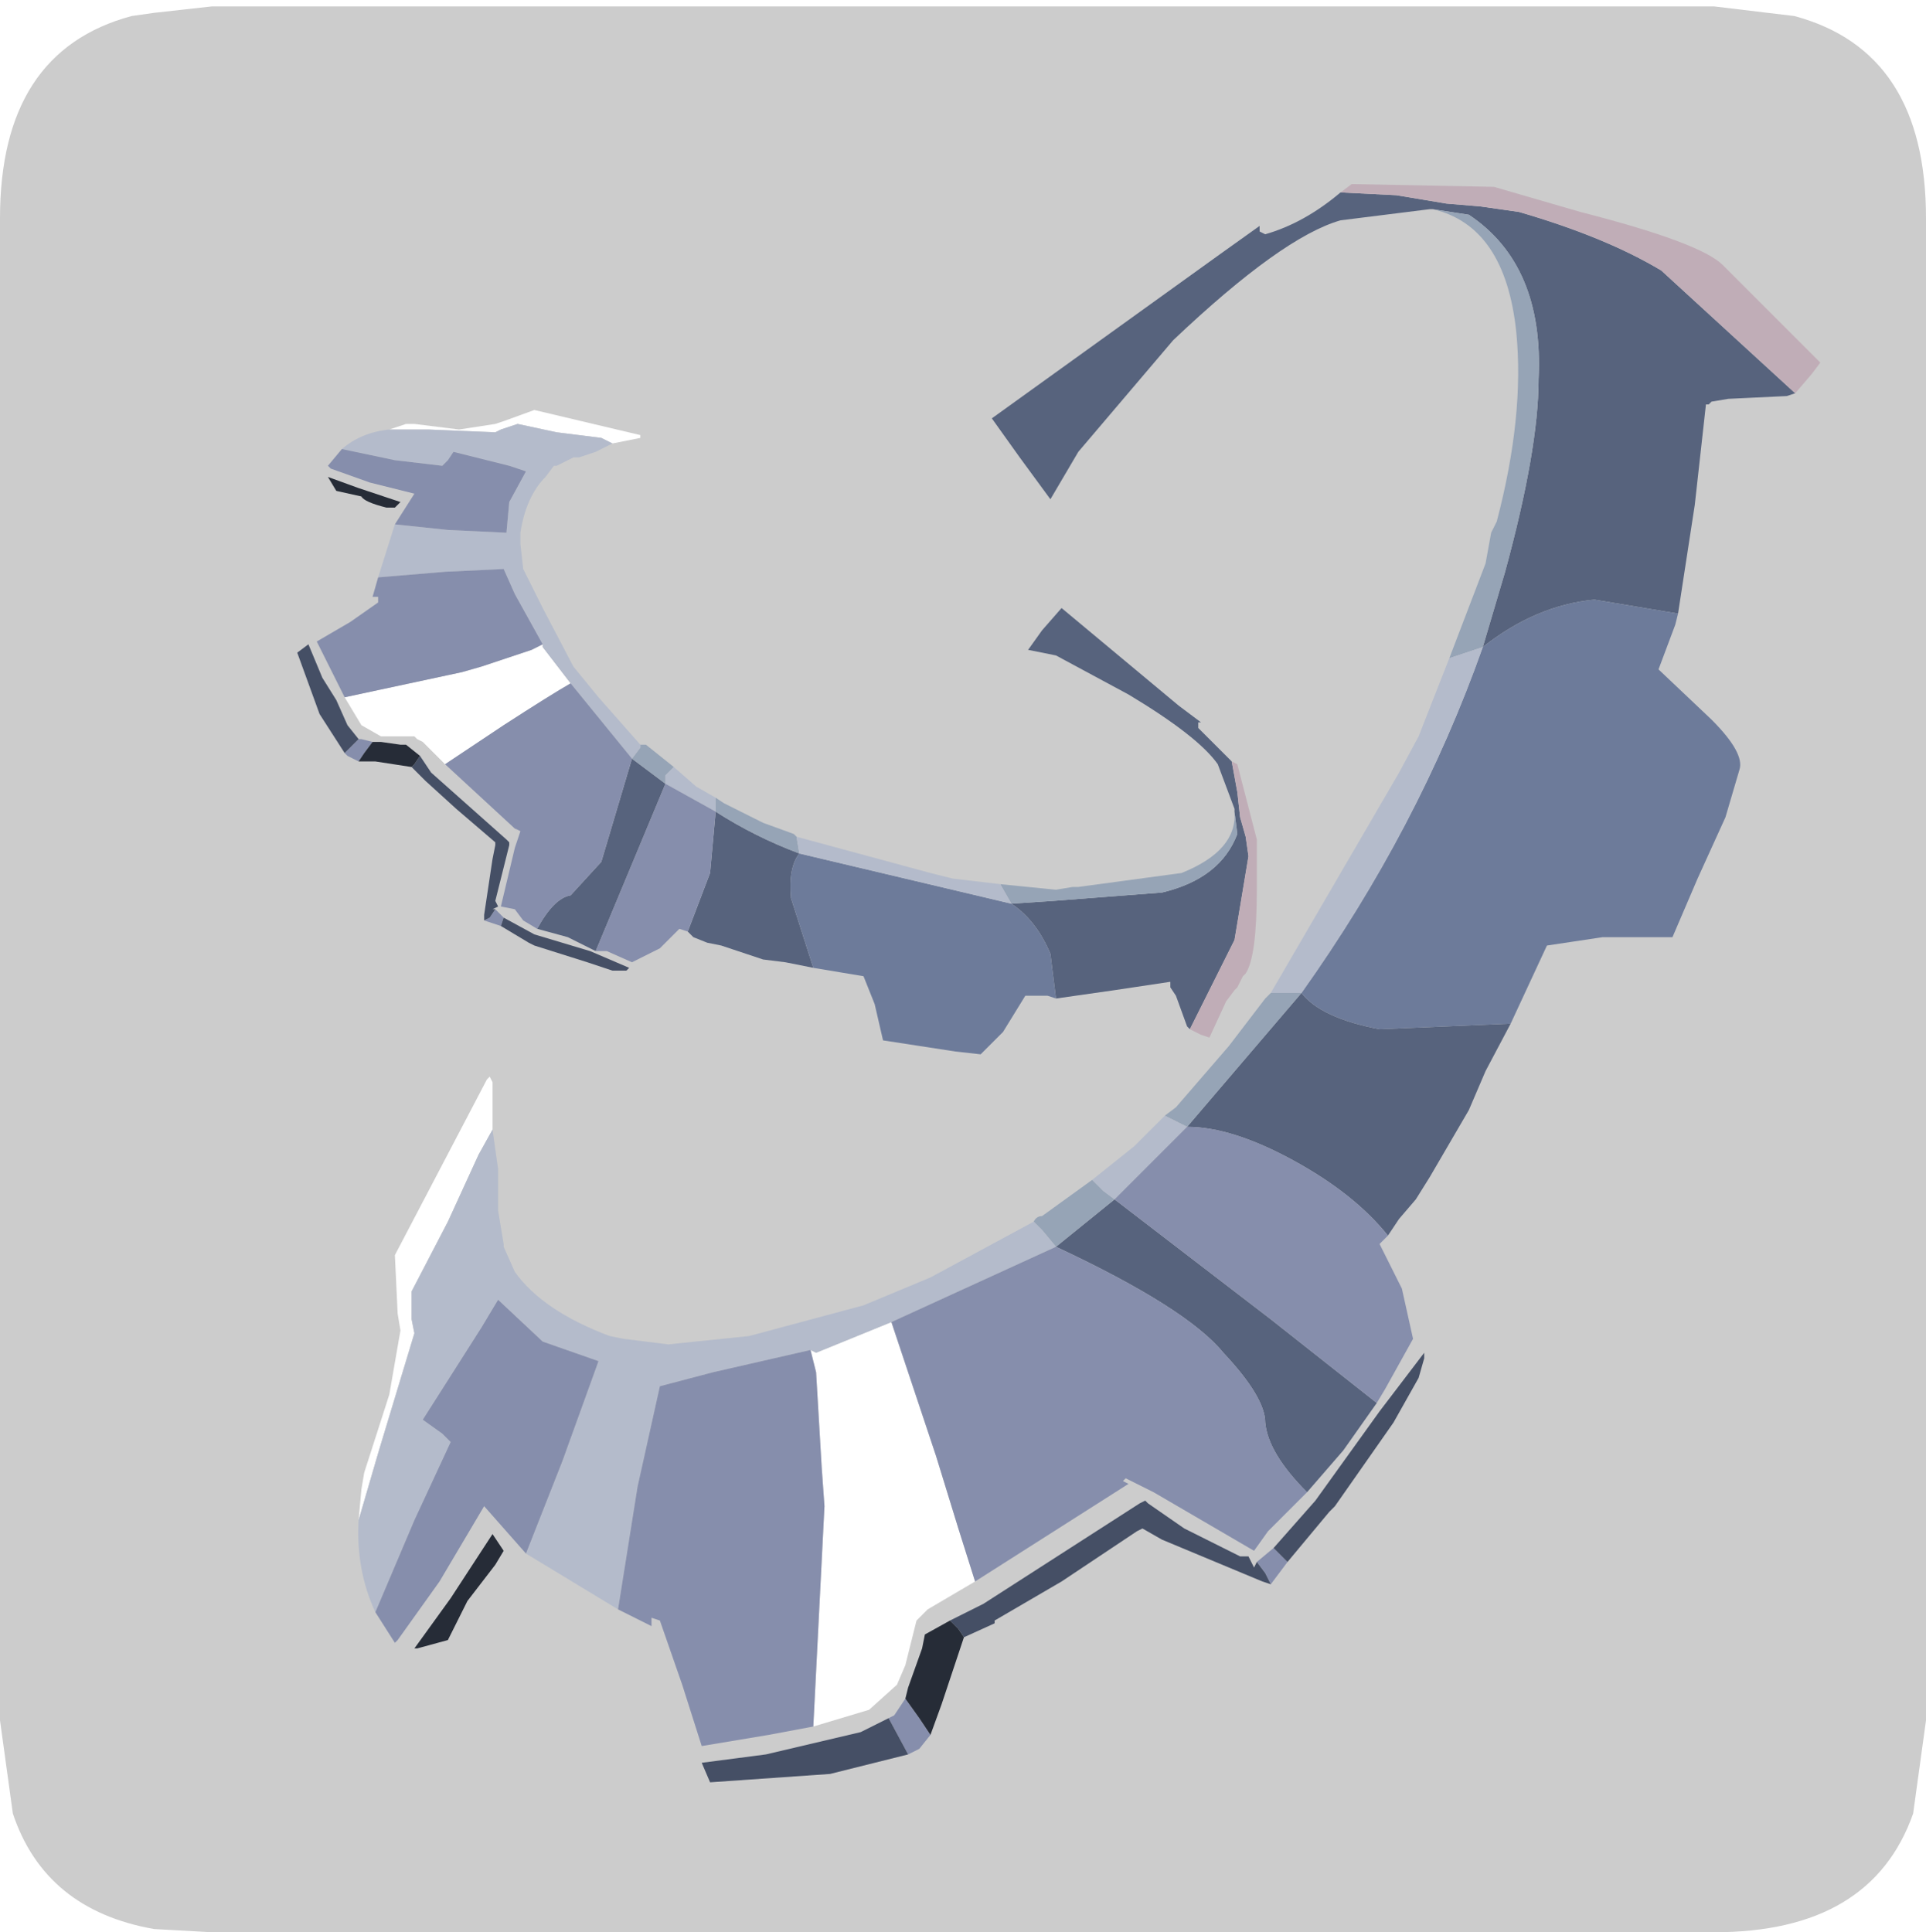 <?xml version="1.0" encoding="UTF-8" standalone="no"?>
<svg xmlns:ffdec="https://www.free-decompiler.com/flash" xmlns:xlink="http://www.w3.org/1999/xlink" ffdec:objectType="frame" height="30.1px" width="30.0px" xmlns="http://www.w3.org/2000/svg">
  <g transform="matrix(1.0, 0.0, 0.0, 1.0, 0.0, 0.0)">
    <use ffdec:characterId="1" height="30.0" transform="matrix(1.0, 0.0, 0.0, 1.0, 0.0, 0.0)" width="30.0" xlink:href="#shape0"/>
    <use ffdec:characterId="5" height="30.0" transform="matrix(1.0, 0.0, 0.0, 1.0, 0.0, 0.1)" width="30.0" xlink:href="#sprite0"/>
  </g>
  <defs>
    <g id="shape0" transform="matrix(1.0, 0.0, 0.0, 1.0, 0.0, 0.0)">
      <path d="M0.0 0.0 L30.0 0.0 30.0 30.0 0.0 30.0 0.0 0.0" fill="#33cc66" fill-opacity="0.0" fill-rule="evenodd" stroke="none"/>
    </g>
    <g id="sprite0" transform="matrix(1.0, 0.0, 0.0, 1.0, 0.0, 0.0)">
      <use ffdec:characterId="2" height="30.0" transform="matrix(1.0, 0.0, 0.0, 1.0, 0.0, 0.0)" width="30.0" xlink:href="#shape1"/>
      <filter id="filter0">
        <feColorMatrix in="SourceGraphic" result="filterResult0" type="matrix" values="0 0 0 0 1.0,0 0 0 0 1.0,0 0 0 0 1.0,0 0 0 1 0"/>
        <feConvolveMatrix divisor="9.0" in="filterResult0" kernelMatrix="1 1 1 1 1 1 1 1 1" order="3 3" result="filterResult1"/>
        <feComposite in="SourceGraphic" in2="filterResult1" operator="over" result="filterResult2"/>
      </filter>
      <use ffdec:characterId="4" filter="url(#filter0)" height="28.85" transform="matrix(0.869, 0.0, 0.0, 0.869, 4.63, 2.637)" width="27.3" xlink:href="#sprite1"/>
    </g>
    <g id="shape1" transform="matrix(1.0, 0.0, 0.0, 1.0, 0.0, 0.0)">
      <path d="M27.95 0.15 Q30.0 0.7 30.0 3.3 L30.0 26.7 29.8 28.15 Q29.15 30.0 26.7 30.0 L3.3 30.0 2.4 29.95 Q0.7 29.65 0.2 28.15 L0.0 26.7 0.0 3.3 Q0.0 0.7 2.05 0.15 L2.4 0.1 3.3 0.0 26.7 0.0 27.95 0.15" fill="#cccccc" fill-rule="evenodd" stroke="none"/>
    </g>
    <g id="sprite1" transform="matrix(1.0, 0.0, 0.0, 1.0, -2.45, -0.1)">
      <use ffdec:characterId="3" height="28.85" transform="matrix(1.0, 0.0, 0.0, 1.0, 2.45, 0.1)" width="27.3" xlink:href="#shape2"/>
    </g>
    <g id="shape2" transform="matrix(1.0, 0.0, 0.0, 1.0, -2.45, -0.1)">
      <path d="M14.6 25.3 L13.75 25.8 13.6 25.95 13.55 26.0 13.35 26.8 13.2 27.15 12.7 27.6 11.7 27.9 11.9 23.95 11.85 23.25 11.75 21.55 11.65 21.15 11.75 21.2 13.1 20.65 13.9 23.05 14.3 24.35 14.6 25.3 M3.55 24.2 L3.6 23.65 3.65 23.35 4.1 21.95 4.3 20.8 4.25 20.5 4.2 19.45 5.85 16.3 5.9 16.25 5.95 16.35 5.95 17.2 5.7 17.65 5.15 18.85 4.5 20.1 4.5 20.6 4.55 20.85 3.9 23.0 3.55 24.2 M4.1 4.65 L4.4 4.55 4.55 4.55 5.35 4.65 6.0 4.55 6.15 4.5 6.7 4.3 8.6 4.75 8.6 4.8 8.1 4.9 7.9 4.8 7.1 4.7 6.4 4.55 6.1 4.65 6.0 4.7 4.8 4.65 4.1 4.65 M6.85 8.5 L6.85 8.55 7.35 9.2 Q7.0 9.4 6.15 9.95 L5.55 10.35 5.1 10.65 4.7 10.25 4.6 10.2 4.55 10.15 4.05 10.15 3.95 10.15 3.6 9.95 3.3 9.45 5.4 9.0 5.75 8.9 6.65 8.6 6.85 8.5" fill="#ffffff" fill-rule="evenodd" stroke="none"/>
      <path d="M21.15 0.4 L22.15 0.45 23.05 0.6 23.65 0.65 24.35 0.75 Q25.9 1.2 26.9 1.8 L29.3 4.0 29.15 4.05 28.1 4.1 27.8 4.15 27.75 4.2 27.7 4.2 27.5 6.0 27.2 7.95 25.7 7.7 Q24.65 7.8 23.7 8.55 L24.1 7.2 Q24.7 5.0 24.7 3.75 24.8 1.7 23.45 0.8 L22.8 0.7 22.75 0.7 21.15 0.9 Q20.1 1.2 18.15 3.05 L16.45 5.05 15.95 5.9 15.4 5.15 14.9 4.45 19.0 1.5 19.7 1.0 19.7 1.1 19.8 1.15 Q20.5 0.95 21.15 0.4 M24.2 15.3 L23.75 16.15 23.45 16.85 22.75 18.05 22.5 18.45 22.2 18.8 22.0 19.1 Q21.4 18.35 20.3 17.75 19.2 17.15 18.4 17.15 L20.45 14.75 Q20.8 15.2 21.85 15.4 L24.2 15.3 M21.8 22.1 L21.2 22.95 20.55 23.7 Q19.85 23.0 19.8 22.45 19.8 22.0 19.05 21.2 18.4 20.4 16.05 19.3 L17.1 18.45 19.9 20.6 21.8 22.1 M9.95 11.5 Q10.65 11.95 11.45 12.25 11.25 12.5 11.3 13.05 L11.7 14.3 11.2 14.2 10.8 14.15 10.05 13.9 9.8 13.85 9.55 13.75 9.45 13.65 9.85 12.6 9.95 11.5 M16.05 14.85 L15.95 14.05 Q15.7 13.45 15.25 13.15 L16.0 13.1 17.95 12.95 Q19.0 12.7 19.3 11.9 L19.25 11.5 19.25 11.45 18.95 10.65 Q18.6 10.15 17.35 9.4 L16.05 8.7 15.55 8.6 15.8 8.25 16.15 7.85 18.25 9.6 18.65 9.9 18.6 9.9 18.6 10.0 19.2 10.6 19.3 11.15 19.35 11.6 19.45 11.95 19.5 12.3 19.25 13.8 18.45 15.4 18.4 15.35 18.2 14.8 18.1 14.65 18.1 14.55 17.1 14.7 16.05 14.85 M6.75 13.6 Q7.05 13.05 7.35 13.0 L7.9 12.4 8.45 10.55 9.05 11.0 8.3 12.8 7.8 14.0 7.3 13.75 6.75 13.6" fill="#57637d" fill-rule="evenodd" stroke="none"/>
      <path d="M21.15 0.4 L21.35 0.25 23.9 0.3 25.45 0.75 Q27.6 1.3 28.0 1.7 L28.15 1.85 28.35 2.05 28.45 2.15 28.8 2.5 29.75 3.45 29.6 3.65 29.3 4.0 26.9 1.8 Q25.9 1.2 24.35 0.75 L23.65 0.65 23.05 0.6 22.15 0.45 21.15 0.4 M19.2 10.6 L19.3 10.65 19.65 12.0 19.65 12.9 Q19.65 14.1 19.45 14.4 L19.4 14.45 19.3 14.65 19.25 14.7 19.1 14.9 18.8 15.55 18.65 15.5 18.45 15.4 19.25 13.8 19.5 12.3 19.45 11.95 19.35 11.6 19.3 11.15 19.2 10.6" fill="#c0adb7" fill-rule="evenodd" stroke="none"/>
      <path d="M15.65 18.85 Q15.7 18.75 15.8 18.75 L16.7 18.1 16.9 18.3 17.1 18.45 16.05 19.3 15.8 19.0 15.65 18.85 M18.0 16.95 L18.2 16.8 19.15 15.7 19.8 14.85 19.9 14.75 20.45 14.75 18.4 17.15 18.0 16.95 M23.1 8.75 L23.75 7.05 23.85 6.5 23.95 6.3 Q24.45 4.4 24.3 2.9 24.1 1.0 22.8 0.7 L23.45 0.8 Q24.8 1.7 24.7 3.75 24.7 5.0 24.1 7.2 L23.7 8.55 23.1 8.75 M11.4 11.95 L11.45 12.25 Q10.65 11.95 9.95 11.5 L9.95 11.25 10.1 11.35 10.8 11.7 11.35 11.9 11.4 11.95 M15.25 13.15 L15.05 12.8 16.05 12.9 16.35 12.85 16.45 12.85 18.3 12.6 Q19.3 12.2 19.25 11.5 L19.3 11.9 Q19.0 12.7 17.95 12.95 L16.0 13.1 15.25 13.15 M8.6 10.3 L8.7 10.3 9.2 10.7 9.05 10.85 9.05 11.0 8.45 10.55 8.6 10.35 8.6 10.3" fill="#96a4b6" fill-rule="evenodd" stroke="none"/>
      <path d="M27.2 7.95 L27.15 8.15 26.85 8.95 27.8 9.85 Q28.4 10.45 28.3 10.75 L28.05 11.6 27.55 12.7 27.1 13.75 25.85 13.75 24.85 13.9 24.2 15.3 21.85 15.4 Q20.8 15.2 20.45 14.75 22.55 11.8 23.7 8.55 24.65 7.8 25.7 7.7 L27.2 7.95 M11.45 12.25 L15.25 13.15 Q15.7 13.45 15.95 14.05 L16.05 14.85 15.9 14.8 15.5 14.8 15.1 15.45 14.7 15.85 14.25 15.8 13.6 15.7 12.95 15.6 12.8 14.95 12.6 14.45 11.7 14.3 11.3 13.05 Q11.25 12.5 11.45 12.25" fill="#6d7b9a" fill-rule="evenodd" stroke="none"/>
      <path d="M8.2 25.8 L6.55 24.8 7.2 23.15 7.85 21.35 6.85 21.0 6.05 20.25 5.75 20.75 4.7 22.4 5.05 22.65 5.2 22.8 4.55 24.2 3.85 25.85 Q3.5 25.1 3.55 24.2 L3.9 23.0 4.55 20.85 4.5 20.6 4.5 20.1 5.15 18.85 5.7 17.65 5.95 17.2 6.05 17.9 6.05 18.45 6.05 18.65 6.15 19.25 6.15 19.3 6.35 19.75 Q6.85 20.45 8.05 20.9 L8.3 20.95 9.1 21.05 10.55 20.9 12.6 20.35 13.8 19.85 15.65 18.85 15.8 19.0 16.05 19.3 13.1 20.65 11.75 21.2 11.65 21.15 9.9 21.55 8.95 21.8 8.55 23.6 8.2 25.8 M16.7 18.1 L17.45 17.5 18.0 16.95 18.4 17.15 17.1 18.45 16.9 18.3 16.7 18.1 M19.9 14.75 L22.2 10.8 22.55 10.15 23.1 8.75 23.7 8.55 Q22.55 11.8 20.45 14.75 L19.9 14.75 M11.45 12.25 L11.4 11.95 13.8 12.6 14.2 12.7 15.05 12.8 15.25 13.15 11.45 12.25 M9.95 11.25 L9.95 11.5 9.05 11.0 9.05 10.85 9.2 10.7 9.6 11.05 9.95 11.25 M4.1 4.65 L4.8 4.65 6.0 4.7 6.1 4.65 6.4 4.55 7.1 4.7 7.9 4.8 8.1 4.9 7.8 5.05 7.5 5.15 7.4 5.15 7.1 5.3 7.05 5.3 6.9 5.5 Q6.55 5.85 6.45 6.5 L6.45 6.7 6.5 7.15 6.85 7.85 7.4 8.9 7.85 9.45 8.6 10.3 8.6 10.35 8.45 10.55 7.35 9.2 6.85 8.55 6.85 8.5 6.35 7.6 6.15 7.15 5.1 7.2 3.9 7.3 4.2 6.35 5.15 6.45 6.2 6.5 6.25 5.95 6.55 5.4 6.25 5.3 5.25 5.05 5.15 5.2 5.05 5.3 4.2 5.2 3.25 5.0 Q3.6 4.7 4.1 4.65" fill="#b4bbcb" fill-rule="evenodd" stroke="none"/>
      <path d="M22.0 19.1 L21.85 19.25 22.25 20.05 22.45 20.95 21.95 21.85 21.8 22.1 19.9 20.6 17.1 18.45 18.4 17.15 Q19.2 17.15 20.3 17.75 21.4 18.35 22.0 19.1 M20.55 23.7 L20.2 24.05 19.85 24.4 19.6 24.75 17.8 23.7 17.3 23.45 17.25 23.5 17.35 23.55 14.6 25.3 14.3 24.35 13.9 23.05 13.1 20.65 16.05 19.3 Q18.4 20.4 19.05 21.2 19.8 22.0 19.8 22.45 19.85 23.0 20.55 23.7 M11.7 27.9 L10.9 28.05 9.7 28.25 9.35 27.15 8.95 26.0 8.8 25.95 8.8 26.1 8.2 25.8 8.55 23.6 8.95 21.8 9.9 21.55 11.65 21.15 11.75 21.55 11.85 23.25 11.9 23.95 11.7 27.9 M6.55 24.8 L5.8 23.95 5.0 25.3 4.25 26.35 4.2 26.4 3.85 25.85 4.55 24.2 5.2 22.8 5.05 22.65 4.7 22.4 5.75 20.75 6.05 20.25 6.85 21.0 7.85 21.35 7.2 23.15 6.55 24.8 M19.95 24.7 L20.2 24.95 19.9 25.35 19.8 25.15 19.65 24.95 19.95 24.7 M13.8 28.05 L13.6 28.3 13.4 28.4 13.05 27.75 13.15 27.7 13.35 27.4 13.6 27.75 13.8 28.05 M3.25 5.0 L4.2 5.2 5.05 5.3 5.15 5.2 5.25 5.05 6.25 5.3 6.55 5.4 6.25 5.95 6.2 6.5 5.15 6.45 4.2 6.35 4.55 5.8 3.75 5.6 3.05 5.35 3.0 5.3 3.25 5.0 M3.9 7.3 L5.1 7.2 6.15 7.15 6.35 7.6 6.85 8.5 6.65 8.6 5.75 8.9 5.4 9.0 3.3 9.45 3.1 9.05 2.8 8.45 3.4 8.1 3.9 7.75 3.9 7.65 3.8 7.65 3.9 7.3 M7.35 9.2 L8.45 10.55 7.9 12.4 7.35 13.0 Q7.05 13.05 6.75 13.6 L6.5 13.45 6.35 13.25 6.1 13.2 6.35 12.15 6.45 11.85 6.35 11.8 6.4 11.85 5.1 10.65 5.55 10.35 6.15 9.95 Q7.0 9.4 7.35 9.2 M3.3 10.45 L3.55 10.2 3.6 10.2 3.8 10.25 3.65 10.45 3.55 10.6 3.35 10.5 3.3 10.45 M6.0 13.25 L6.15 13.4 6.1 13.55 5.8 13.45 5.9 13.4 6.0 13.25 M9.05 11.0 L9.95 11.5 9.85 12.6 9.45 13.65 9.3 13.6 8.95 13.95 8.45 14.2 8.0 14.0 7.8 14.0 8.3 12.8 9.05 11.0" fill="#868eac" fill-rule="evenodd" stroke="none"/>
      <path d="M19.95 24.7 L20.7 23.85 21.85 22.25 22.65 21.2 22.65 21.3 22.55 21.65 22.1 22.45 21.05 23.95 20.95 24.05 20.2 24.95 19.95 24.7 M19.9 25.35 L19.75 25.3 17.95 24.55 17.6 24.35 17.5 24.4 16.15 25.3 14.95 26.0 14.95 26.05 14.4 26.3 14.3 26.15 14.15 26.0 14.75 25.7 17.55 23.9 17.65 23.85 17.7 23.9 18.35 24.35 19.35 24.85 19.5 24.85 19.6 25.05 19.65 24.95 19.8 25.15 19.9 25.35 M13.4 28.4 L12.0 28.75 9.85 28.9 9.7 28.55 10.85 28.4 11.7 28.2 12.55 28.0 13.05 27.75 13.4 28.4 M3.3 10.45 L2.85 9.75 2.45 8.65 2.65 8.5 2.9 9.1 3.15 9.5 3.35 9.95 3.55 10.2 3.3 10.45 M4.65 10.5 L4.85 10.8 6.2 12.0 6.25 12.05 6.25 12.1 6.15 12.5 6.0 13.1 6.05 13.2 5.95 13.25 6.0 13.25 5.9 13.4 5.8 13.45 5.8 13.35 5.95 12.35 6.0 12.1 6.0 12.05 5.3 11.45 4.75 10.95 4.5 10.7 4.55 10.65 4.65 10.5 M6.15 13.4 L6.7 13.7 7.7 14.0 8.4 14.3 8.35 14.35 8.1 14.35 7.65 14.2 6.7 13.9 6.6 13.85 6.1 13.55 6.15 13.4" fill="#454f65" fill-rule="evenodd" stroke="none"/>
      <path d="M14.4 26.3 L14.0 27.5 13.8 28.05 13.6 27.75 13.35 27.4 13.4 27.2 13.65 26.5 13.7 26.25 14.15 26.0 14.3 26.15 14.4 26.3 M3.0 5.5 L3.55 5.7 4.3 5.95 4.2 6.05 4.05 6.05 Q3.65 5.95 3.6 5.85 L3.15 5.75 3.0 5.5 M3.8 10.25 L3.95 10.25 4.3 10.3 4.4 10.3 4.65 10.5 4.55 10.65 4.5 10.7 3.85 10.6 3.55 10.6 3.65 10.45 3.8 10.25 M5.5 25.65 L5.15 26.35 4.6 26.5 4.55 26.5 5.2 25.6 5.95 24.45 6.15 24.75 6.0 25.0 5.5 25.65" fill="#262c37" fill-rule="evenodd" stroke="none"/>
    </g>
  </defs>
</svg>
